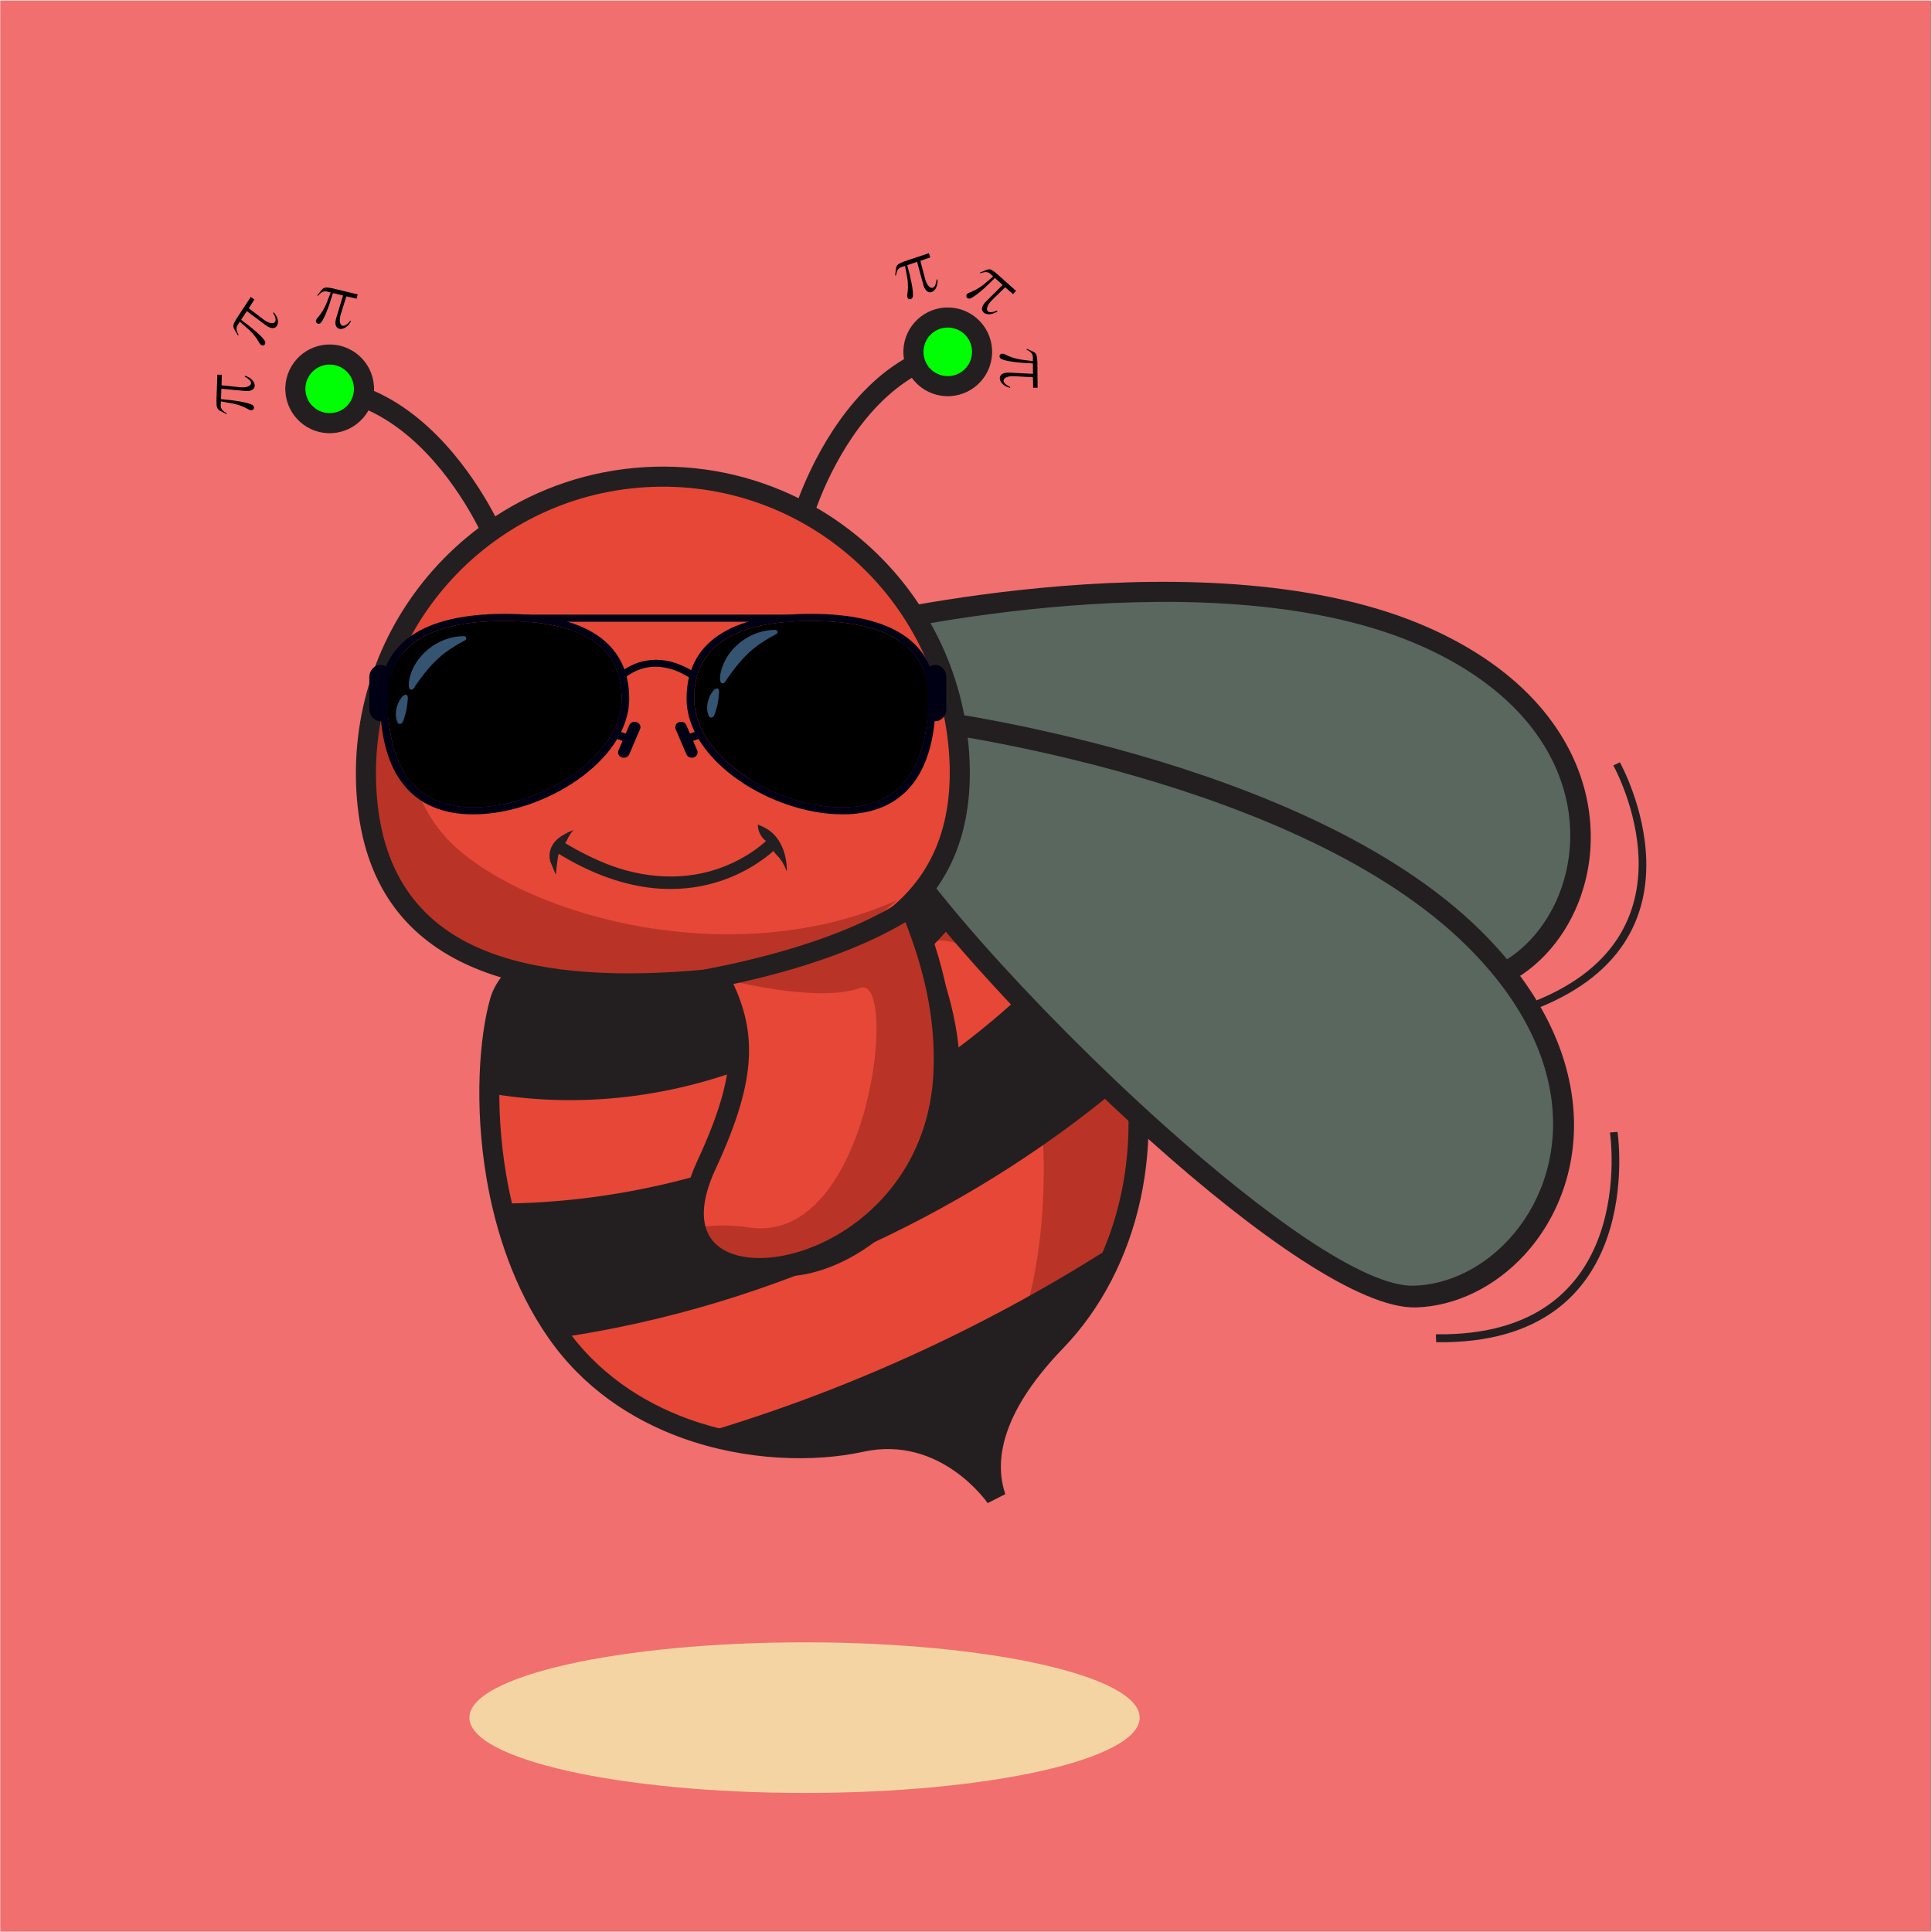<?xml version="1.0" encoding="UTF-8" standalone="no"?>
<svg
   xmlns:dc="http://purl.org/dc/elements/1.1/"
   xmlns:cc="http://creativecommons.org/ns#"
   xmlns:rdf="http://www.w3.org/1999/02/22-rdf-syntax-ns#"
   xmlns:svg="http://www.w3.org/2000/svg"
   xmlns="http://www.w3.org/2000/svg"
   xmlns:sodipodi="http://sodipodi.sourceforge.net/DTD/sodipodi-0.dtd"
   xmlns:inkscape="http://www.inkscape.org/namespaces/inkscape"
   version="1.1"
   id="svg2"
   xml:space="preserve"
   width="6534.667"
   height="6534.667"
   viewBox="0 0 6534.667 6534.667"
   sodipodi:docname="abeille_matmeca_V1.svg"
   inkscape:version="0.92.5 (2060ec1f9f, 2020-04-08)"><defs
     id="defs6"><clipPath
       id="1"><path
         style="clip-rule:evenodd"
         inkscape:connector-curvature="0"
         d="M 0,0 H 2122 V 2122 H 0 Z"
         id="path1118" /></clipPath><clipPath
       id="2"><path
         style="clip-rule:evenodd"
         inkscape:connector-curvature="0"
         d="M 0,2122 V 0 h 2122 v 2122 z"
         id="path1121" /></clipPath><clipPath
       id="3"><path
         style="clip-rule:evenodd"
         inkscape:connector-curvature="0"
         d="M 0,2122 V 0 h 2122 v 2122 z"
         id="path1124" /></clipPath><clipPath
       id="4"><path
         style="clip-rule:evenodd"
         inkscape:connector-curvature="0"
         d="M 0,2122 V 0 h 2122 v 2122 z"
         id="path1127" /></clipPath><clipPath
       id="5"><path
         style="clip-rule:evenodd"
         inkscape:connector-curvature="0"
         d="M 0,2122 V 0 h 2122 v 2122 z"
         id="path1130" /></clipPath><clipPath
       id="6"><path
         style="clip-rule:evenodd"
         inkscape:connector-curvature="0"
         d="M 0,2122 V 0 h 2122 v 2122 z"
         id="path1133" /></clipPath><clipPath
       id="7"><path
         style="clip-rule:evenodd"
         inkscape:connector-curvature="0"
         d="M 0,2122 V 0 h 2122 v 2122 z"
         id="path1136" /></clipPath><clipPath
       id="8"><path
         style="clip-rule:evenodd"
         inkscape:connector-curvature="0"
         d="M 0,2122 V 0 h 2122 v 2122 z"
         id="path1139" /></clipPath><clipPath
       id="9"><path
         style="clip-rule:evenodd"
         inkscape:connector-curvature="0"
         d="M 0,2122 V 0 h 2122 v 2122 z"
         id="path1142" /></clipPath><clipPath
       id="10"><path
         style="clip-rule:evenodd"
         inkscape:connector-curvature="0"
         d="M 0,2122 V 0 h 2122 v 2122 z"
         id="path1145" /></clipPath><clipPath
       id="11"><path
         style="clip-rule:evenodd"
         inkscape:connector-curvature="0"
         d="M 0,2122 V 0 h 2122 v 2122 z"
         id="path1148" /></clipPath><clipPath
       id="12"><path
         style="clip-rule:evenodd"
         inkscape:connector-curvature="0"
         d="M 0,2122 V 0 h 2122 v 2122 z"
         id="path1151" /></clipPath><clipPath
       id="13"><path
         style="clip-rule:evenodd"
         inkscape:connector-curvature="0"
         d="M 0,2122 V 0 h 2122 v 2122 z"
         id="path1154" /></clipPath><clipPath
       id="14"><path
         style="clip-rule:evenodd"
         inkscape:connector-curvature="0"
         d="M 0,2122 V 0 h 2122 v 2122 z"
         id="path1157" /></clipPath><clipPath
       id="15"><path
         style="clip-rule:evenodd"
         inkscape:connector-curvature="0"
         d="M 0,2122 V 0 h 2122 v 2122 z"
         id="path1160" /></clipPath><clipPath
       id="16"><path
         style="clip-rule:evenodd"
         inkscape:connector-curvature="0"
         d="M 0,2122 V 0 h 2122 v 2122 z"
         id="path1163" /></clipPath><clipPath
       id="17"><path
         style="clip-rule:evenodd"
         inkscape:connector-curvature="0"
         d="M 0,2122 V 0 h 2122 v 2122 z"
         id="path1166" /></clipPath><clipPath
       id="18"><path
         style="clip-rule:evenodd"
         inkscape:connector-curvature="0"
         d="M 0,2122 V 0 h 2122 v 2122 z"
         id="path1169" /></clipPath><clipPath
       id="19"><path
         style="clip-rule:evenodd"
         inkscape:connector-curvature="0"
         d="M 0,2122 V 0 h 2122 v 2122 z"
         id="path1172" /></clipPath><clipPath
       id="1-3"><path
         style="clip-rule:evenodd"
         inkscape:connector-curvature="0"
         d="M 74,61 H 417 V 431 H 74 Z"
         id="path1912" /></clipPath><clipPath
       id="1-7"><path
         style="clip-rule:evenodd"
         inkscape:connector-curvature="0"
         d="M 74,61 H 417 V 431 H 74 Z"
         id="path1772" /></clipPath></defs><sodipodi:namedview
     pagecolor="#ffffff"
     bordercolor="#666666"
     borderopacity="1"
     objecttolerance="10"
     gridtolerance="10"
     guidetolerance="10"
     inkscape:pageopacity="0"
     inkscape:pageshadow="2"
     inkscape:window-width="1848"
     inkscape:window-height="1016"
     id="namedview4"
     showgrid="false"
     inkscape:zoom="0.12823914"
     inkscape:cx="4658.6814"
     inkscape:cy="3310.4253"
     inkscape:window-x="1438"
     inkscape:window-y="27"
     inkscape:window-maximized="1"
     inkscape:current-layer="g10" /><g
     id="g10"
     inkscape:groupmode="layer"
     inkscape:label="ink_ext_XXXXXX"
     transform="matrix(1.333,0,0,-1.333,0,6534.667)"><g
       id="g12"
       transform="scale(0.1)"><path
         d="M 6.379,49009.4 H 49006.3 V 9.449 H 6.379 V 49009.4"
         style="fill:#F16F6F;fill-opacity:1;fill-rule:evenodd;stroke:none"
         id="path14" /><path
         d="m 23697.7,28454.9 c 868.2,-519.7 4066,-2593.2 4835.8,-5363.3 893.2,-3213.6 30,-6269.8 -1738.5,-8100.7 -1768.6,-1830.7 -1800.3,-3154.5 -1526.9,-3962.8 0,0 -1281.3,1874 -3420.1,1404.9 -2138.7,-469.1 -5798.5,1.8 -7735.8,2805.6 -1831.6,2651 -1896.6,6322.2 -1498.6,8101.3 1768,-560.2 3966.7,1.3 6252.6,1062.3 2269.3,1053.3 4107.1,2358.9 4831.5,4052.7 v 0"
         style="fill:#E74737;fill-opacity:1;fill-rule:evenodd;stroke:none"
         id="path16" /><path
         d="m 23697.7,28454.9 c 868.2,-519.7 4066,-2593.2 4835.8,-5363.3 893.2,-3213.6 30,-6269.8 -1738.5,-8100.7 -174.9,-181 -332.6,-357 -474.9,-528.2 -289.1,360.2 -387.2,887.3 -202.8,1630 1035.9,4174.3 -102.8,10927.4 -3693,8587.4 -1998,-1302.2 -4652,-1469.5 -6613.2,-1361.9 978,216.5 2007.4,597.7 3055.1,1084 2269.3,1053.3 4107.1,2358.9 4831.5,4052.7 v 0"
         style="fill:#B93427;fill-opacity:1;fill-rule:evenodd;stroke:none"
         id="path18" /><path
         d="m 23452.9,28304.4 c 619.2,-358.2 4049.2,-2450.6 4835.9,-5281.3 419.3,-1508.5 440.9,-2980.9 157.7,-4300.2 -302.4,-1409.1 -951.8,-2642.1 -1834.3,-3555.7 -916.8,-949 -1385.6,-1773.8 -1590.6,-2469 -94.9,-322.1 -133.9,-617.2 -134.6,-885.1 -610.8,539.7 -1675.6,1178.8 -3093.8,867.8 -1160.1,-254.6 -2785.6,-222.1 -4322.5,335.3 -1194.1,432.9 -2332.1,1184.4 -3149,2366.8 -801,1159.4 -1255.1,2522.4 -1477.2,3829.2 -301,1771.1 -177.3,3431.3 86.3,4346.5 433.7,1504.8 4761.7,2790.9 4774.1,2794.7 l 5748,1951 z m 5325.3,-5144.2 c -921.8,3316.7 -5164.1,5637.5 -5176.3,5644.2 l -98.2,54.1 -5950,-2019.6 c -95.1,-28.4 -4604,-1380 -5111.3,-3140.5 -279.7,-970.8 -412.8,-2719.8 -98.2,-4571.4 233.4,-1373.3 712.2,-2808 1558.5,-4032.9 883.4,-1278.6 2109.6,-2089.6 3394.6,-2555.6 1632.8,-592.2 3365.6,-625.3 4605.3,-353.4 1971.1,432.3 3154.3,-1297.9 3157.7,-1302.8 l 448.4,227.8 c -122.6,362.2 -176,842.7 1.3,1443.9 184.6,626.3 616.1,1379 1467.8,2260.6 947.6,981 1643.8,2299.3 1966.1,3801.3 299.5,1395.4 277,2951.6 -165.7,4544.3 v 0"
         style="fill:#231f20;fill-opacity:1;fill-rule:nonzero;stroke:none"
         id="path20" /><path
         d="m 23697.8,28454.9 c 318.7,-190.7 951,-590.7 1662,-1157.6 -1220.1,-2060 -3115.4,-3826.9 -5539,-4951.8 -2440,-1132.5 -5031.2,-1435.9 -7405,-1025.8 1.6,790.2 472.7,2551.8 591.3,3082.6 1768,-560.3 3605.3,-874.2 5859.1,-0.1 2253.7,874.1 4107.1,2358.9 4831.6,4052.7 z M 27396.1,25267 c 502.5,-655.6 918.3,-1387.2 1137.4,-2175.4 118.1,-425 205.3,-847.4 263.9,-1264.3 -1933.5,-1680.2 -4191.9,-3158.4 -6724.5,-4333.9 -2607.9,-1210.5 -5273.5,-1993 -7876.5,-2373.5 -28.3,39.1 -56.5,78.6 -84.2,118.7 -676.2,978.8 -1111.5,2096.8 -1371.7,3207.3 2625.4,17.1 5380.7,610.8 8035,1842.8 2668,1238.3 4909.3,2971 6620.6,4978.3 z m 925.3,-7850.6 c -362.6,-935.8 -884.9,-1761.2 -1526.3,-2425.5 -1768.7,-1830.7 -1800.4,-3154.5 -1527,-3962.8 0,0 -1281.3,1874 -3420.1,1404.9 -1079.9,-236.8 -2547.4,-233.8 -3985.2,187.9 1856.8,548.7 3721.7,1248.2 5569.1,2105.7 1728.6,802.3 3361.5,1705.4 4889.5,2689.8 v 0"
         style="fill:#231f20;fill-opacity:1;fill-rule:evenodd;stroke:none"
         id="path22" /><path
         d="m 23717.5,28487.9 c 159.4,-95.5 397.7,-243.5 685.7,-439.1 287.9,-195.4 624.9,-437.9 980.5,-721.5 l 26.1,-20.8 -17,-28.8 c -622.9,-1051.7 -1421.5,-2027.4 -2376.1,-2880.8 -920.7,-823.1 -1986.4,-1532.4 -3179.8,-2086.2 -1201.3,-557.7 -2439.5,-914.9 -3670.3,-1085.4 -1276.4,-176.8 -2545.2,-152.9 -3757.3,56.6 l -32,5.5 0.1,32.3 c 1.4,646.8 313.6,1933.7 494.2,2678.5 41.5,171.2 76.1,313.9 98.1,412.3 l 9.2,41.1 39.8,-12.7 c 881.4,-279.3 1779.7,-497.2 2737.3,-536.3 957.2,-39 1975,100.4 3096.4,535.3 1141.5,442.8 2180,1042.8 3019.9,1747.3 811,680.2 1436.4,1457.7 1790.2,2284.8 l 17.3,40.4 37.7,-22.5 z m 642.7,-502.4 c -263.9,179.2 -486.7,318.7 -644.6,414.1 -361.5,-823.4 -987.3,-1596.5 -1794.1,-2273.2 -846,-709.8 -1892,-1314.1 -3041.5,-1759.9 -1132.2,-439.2 -2160.1,-579.9 -3127,-540.5 -952,38.9 -1843.9,252.2 -2717.8,527.1 -22.1,-96.5 -53,-223.9 -89.2,-372.9 -176.8,-729.3 -480.3,-1980.4 -491.6,-2628.2 1194.8,-202.9 2444.5,-224.8 3701.7,-50.7 1223.5,169.5 2454.3,524.6 3648.6,1079 1186.5,550.7 2246,1255.7 3161,2073.7 939.7,840.1 1727.3,1799.8 2344,2834.1 -345.5,274.3 -671,508.3 -949.5,697.4 z m 3066.4,-2695.3 c 252.2,-329.1 483,-677.7 678.3,-1043.2 195.4,-365.8 355.3,-748.5 465.6,-1145.2 58.7,-211.3 109.9,-422.3 153.7,-632.2 44.5,-213.9 81.6,-426.4 111.2,-637 l 2.8,-20.5 -15.8,-13.8 c -980.4,-852 -2044.3,-1652.2 -3184.8,-2387.2 -1111.7,-716.6 -2296.7,-1371.5 -3548.6,-1952.6 -1289.4,-598.4 -2592.9,-1092.5 -3895.8,-1485.1 -1336,-402.5 -2671.7,-698.6 -3991.2,-891.5 l -23.2,-3.3 -98.1,138.2 c -324.4,469.5 -593.6,970.9 -814.7,1487.8 -241.9,565.7 -426.5,1150.3 -562.9,1732.6 l -11,46.7 48.3,0.3 c 1330.4,8.6 2694.6,165.8 4062.1,479.4 1324.9,303.9 2653.2,754.8 3956.9,1359.9 1310.5,608.3 2517.8,1335.9 3609.4,2156.7 1126.7,847.3 2130.8,1794.1 2998.2,2811.7 l 30.7,36 28.9,-37.7 z m 610.7,-1079.2 c -185.5,347.3 -403.9,679.7 -642.9,995 -863.8,-1007.9 -1861.4,-1946.2 -2979.6,-2787.1 -1096.2,-824.2 -2308.1,-1554.6 -3623.2,-2165.1 -1308.6,-607.3 -2641.9,-1059.9 -3972,-1365 -1356.3,-311 -2709.6,-468.7 -4030.7,-480.8 134.4,-562.8 314.1,-1127.1 547.7,-1673.3 219.2,-512.5 485.9,-1009.3 807.2,-1474.3 l 70.2,-99.1 c 1308.5,192.4 2632.7,486.6 3957.2,885.7 1299.6,391.6 2599.8,884.3 3885.7,1481.2 1248.5,579.5 2430.3,1232.7 3539.3,1947.4 1131.5,729.2 2187.1,1522.6 3160.2,2366.9 -28.9,203 -64.6,407 -107.3,611.5 -43.4,208 -94.2,417.4 -152.5,627.4 -108.8,391.4 -266.5,768.8 -459.3,1129.6 z m 319.8,-6808.4 c -181.7,-468.8 -403.2,-910.1 -659.5,-1317.4 -258.1,-410.1 -551.5,-786 -874.9,-1120.9 -879.5,-910.4 -1326.9,-1693.6 -1520.1,-2349 -192.2,-651.8 -132.8,-1177 1.8,-1574.9 l -67.7,-34.2 c -3.7,5.2 -1266.9,1852.8 -3380.6,1389.3 -570.4,-125.1 -1248.6,-183.6 -1973.3,-149.5 -653.7,30.8 -1345.7,137.2 -2030.8,338.2 v 73.5 c 935.9,276.6 1873.9,591.5 2810.5,945.6 919.7,347.8 1838.6,733.5 2753.4,1158.2 856,397.2 1688.9,819.5 2497.2,1264.3 821.9,452 1618.2,927.3 2387.6,1422.9 l 56.4,-46.1 z m -724.4,-1276.5 c 233.5,371 437.9,770.7 609.2,1193.7 -740,-473.6 -1504.4,-928.2 -2291.8,-1361.3 -809.4,-445.3 -1643.8,-868.4 -2502.1,-1266.7 -915.9,-425.1 -1836.6,-811.6 -2758.5,-1160.2 -896.4,-338.9 -1793.9,-642 -2689.6,-909.9 637.6,-175.9 1278.7,-270.4 1886.5,-299.1 717.6,-33.8 1388.9,24.1 1953.5,147.9 1774.7,389.2 2962.7,-811.7 3334.7,-1259.3 -94.3,381.7 -113.2,857.3 54.4,1425.7 196.4,666.1 649.4,1460.3 1538.4,2380.5 320,331.3 610.2,703.1 865.3,1108.7 v 0"
         style="fill:#231f20;fill-opacity:1;fill-rule:nonzero;stroke:none"
         id="path24" /><path
         d="m 40935.9,29600.3 c 7,-12.7 2449.8,-4390.8 -2235,-6072.5 l 76.1,-177.2 c 4879.3,1751.6 2333.3,6315.2 2325.9,6328.4 l -167,-78.7 v 0"
         style="fill:#231f20;fill-opacity:1;fill-rule:nonzero;stroke:none"
         id="path26" /><path
         d="m 21804.3,33118.9 c 0,0 8968,2158.4 14384.3,-269.5 5416.1,-2427.9 4433.3,-7516.4 1722.8,-8639.7 -2710.4,-1123.2 -14799.7,4501.2 -16393,6379.7 -1593.2,1878.6 285.9,2529.5 285.9,2529.5 v 0"
         style="fill:#59675E;fill-opacity:1;fill-rule:evenodd;stroke:none"
         id="path28" /><path
         d="m 21944,33151.1 c 1151.5,258.7 9223.5,1949.1 14244.6,-301.7 4656.4,-2087.2 4582.9,-6140.9 2748.8,-7951 -36.4,1063.9 -546.6,4132 -5118.5,5241.3 -5569.5,1351.4 -7621.6,1444 -9526,1251.6 -983.5,-99.4 -1836.2,810.8 -2348.9,1759.8 v 0"
         style="fill:#59675E;fill-opacity:1;fill-rule:evenodd;stroke:none"
         id="path30" /><path
         d="m 21891.2,32871.1 c 310.1,73.6 8962.1,2095.8 14203.8,-254 1727.6,-774.5 2774.6,-1822.6 3307.1,-2916.1 284.7,-585.1 423,-1182.7 439.7,-1757 17,-575.7 -87.6,-1130.8 -288,-1629.1 -345.5,-858.1 -975.2,-1542.8 -1758.3,-1867.2 -1113.8,-461.6 -4011,326.2 -7057.8,1511.9 -3972,1545.9 -8151.8,3757 -9024.1,4785.6 -1267.8,1494.6 6.2,2058.7 177.6,2125.9 z m 14390.9,210.6 c -5502.2,2466.5 -14529.7,293.5 -14555.8,287.3 l -27.4,-9.2 c -6.3,-2.3 -2207.9,-765.7 -375.5,-2926.2 923.6,-1089 5209.3,-3375.7 9253.3,-4949.6 3159,-1229.3 6199.2,-2030.9 7450.7,-1512.3 900.6,373.4 1621.6,1152.1 2013.1,2124.9 223.9,556.1 340.5,1177.7 321.4,1824.7 -19,648.2 -173.4,1319.9 -491.7,1973.8 -586,1203.7 -1723.6,2350.9 -3588.1,3186.6 v 0"
         style="fill:#231f20;fill-opacity:1;fill-rule:nonzero;stroke:none"
         id="path32" /><path
         d="m 40850.4,20286.7 c 2,-14.9 783.7,-5196 -4417.6,-5120.6 l 9.3,-201.3 c 5417.9,-78.6 4602.7,5322.1 4600.7,5337.5 l -192.4,-15.6 v 0"
         style="fill:#231f20;fill-opacity:1;fill-rule:nonzero;stroke:none"
         id="path34" /><path
         d="m 23423.4,30757.4 c 0,0 9567.6,-1182.5 13975.2,-5547.7 4407.9,-4365.1 1576.9,-8982.9 -1488,-9086.3 -3064.6,-103.4 -12827.1,9840.6 -13696,12264 -868.9,2423.3 1208.8,2370 1208.8,2370 v 0"
         style="fill:#59675E;fill-opacity:1;fill-rule:evenodd;stroke:none"
         id="path36" /><path
         d="m 23571.9,30737.5 c 1221.7,-169.8 9740.7,-1481.1 13826.7,-5527.8 3789.2,-3752.7 2228.7,-7692.1 -231.2,-8789.3 355.5,1054.2 983.2,4243.7 -3082.5,7008.4 -4953.2,3368.3 -6927.2,4212.7 -8861.2,4724 -998.7,264 -1498.8,1467.8 -1651.8,2584.7 v 0"
         style="fill:#59675E;fill-opacity:1;fill-rule:evenodd;stroke:none"
         id="path38" /><path
         d="m 23417.3,30483 c 330.5,-41.9 9539,-1241.7 13804.6,-5466.2 1405.8,-1392.4 2045.2,-2802.6 2164.5,-4068 63.8,-677.2 -20.7,-1312.7 -215.1,-1880.7 -194.8,-569.5 -501.2,-1074.3 -880.3,-1488.2 -653.2,-712.7 -1521.1,-1151.2 -2406.4,-1181.1 -1259.2,-42.4 -3804.6,1792.5 -6350.2,4071.9 -3318.5,2971.6 -6596,6670.6 -7071.7,7997.4 -691.4,1928.1 762.3,2012 954.6,2014.9 z M 37575.7,25402.6 C 33097.9,29837.1 23466.8,31027.1 23439,31030.7 l -30.3,1.1 c -6.9,0.1 -2441.5,61.8 -1442.2,-2725.2 503.6,-1404.8 3856.9,-5216.6 7235.7,-8242.1 2639.2,-2363.1 5319.6,-4264.2 6734.5,-4216.5 1018.6,34.4 2009.8,531.5 2750.5,1339.4 423.3,461.9 765.7,1027.4 984.5,1667.4 219.8,641.2 315.4,1355.1 243.9,2111.9 -131,1393 -822.8,2933.4 -2339.9,4435.9 v 0"
         style="fill:#231f20;fill-opacity:1;fill-rule:nonzero;stroke:none"
         id="path40" /><path
         d="m 17965.3,24009.3 c 947.7,-1188.7 1220.2,-2262.6 601.1,-4762.4 -1118.5,-4515.9 6294.4,-2088.4 5468.9,3462.7 -209,1404.7 -776.6,2669.6 -1625.2,3958.9 -911.2,-872.4 -2145.6,-1617.3 -3543.9,-2266.3 -302.1,-140.2 -602.7,-271.5 -900.9,-392.9 v 0"
         style="fill:#E74737;fill-opacity:1;fill-rule:evenodd;stroke:none"
         id="path42" /><path
         d="m 18600.7,17629.5 c 954,-2067.7 6131.7,392.3 5434.6,5080.1 -209,1404.7 -776.6,2669.6 -1625.2,3958.9 -911.2,-872.4 -2145.6,-1617.3 -3543.9,-2266.3 -99.9,-46.3 -199.5,-91.7 -299.1,-136.1 l -53.4,-301 c 0,0 2130.5,-98.7 3033.5,452.1 903,550.9 1513.5,-6381.3 -1610.9,-6514.8 -512.1,-21.8 -959.1,-122.2 -1335.6,-272.9 v 0"
         style="fill:#B93427;fill-opacity:1;fill-rule:evenodd;stroke:none"
         id="path44" /><path
         d="m 17766.5,23851.2 c 446.7,-560.4 734,-1090.9 835.5,-1769.1 104.1,-695.4 18.8,-1558.3 -282.3,-2774.1 -272.1,-1098.6 -70.2,-1840.9 399.2,-2263.6 376.8,-339.4 914.6,-460.4 1511.9,-386.5 563.7,69.7 1186.1,315 1771.1,713.8 1427.5,973.2 2657.1,2872.1 2284.7,5375.6 -107.6,723.3 -307.7,1410.9 -590.1,2083.7 -281.2,670 -642.3,1321.7 -1073.4,1976.9 l -168.1,255.5 -220.3,-210.8 c -444.2,-425.2 -967,-819.4 -1548.8,-1185.9 -583.6,-367.8 -1233,-711.2 -1927,-1033.4 -174.6,-81 -324.9,-149 -449,-203.2 -142,-61.9 -289.1,-123.8 -440.6,-185.6 l -314.2,-128 211.4,-265.3 z m 1338.2,-1693.8 c -100.4,670.2 -352.4,1207.9 -738.5,1744 l 147.5,63.7 c 177.9,77.6 331,146.3 459.8,206 704.1,326.8 1371.3,680.5 1982.2,1065.5 516.6,325.6 988.9,671.4 1404.2,1040 345.3,-548 637.2,-1091.6 868.7,-1643 265.8,-633 454,-1280.4 555.4,-1961.6 338.4,-2275.4 -774.6,-3998.4 -2067.3,-4879.6 -518.9,-353.7 -1062.9,-570.2 -1548.7,-630.4 -452.4,-55.9 -847.7,25 -1108.5,259.9 -334.1,300.9 -466.8,874.3 -246.5,1763.9 317.9,1283.7 406,2208.1 291.7,2971.6 v 0"
         style="fill:#231f20;fill-opacity:1;fill-rule:nonzero;stroke:none"
         id="path46" /><path
         d="m 16369.1,36914.3 c 4153.7,248.5 7722.6,-2916.9 7971.3,-7070.6 248.7,-4153.8 -3050.7,-5487.9 -7204.4,-5736.6 -4153.7,-248.7 -7588.81,682.1 -7837.54,4835.8 -248.72,4153.7 2916.84,7722.5 7070.64,7971.4 v 0"
         style="fill:#E74737;fill-opacity:1;fill-rule:evenodd;stroke:none"
         id="path48" /><path
         d="M 20782.9,24739.9 C 19714.6,24379 18469.5,24187 17136,24107.1 c -4153.8,-248.7 -7588.85,682 -7837.57,4835.8 -88.84,1483.6 258.08,2892.4 929.77,4102 -7,-39.7 -645.8,-3698.2 1306.5,-5493.9 1963.1,-1805.5 7102.3,-3213 11226.2,-1370.2 0,0 -770,-678.1 -1978,-1440.9 v 0"
         style="fill:#B93427;fill-opacity:1;fill-rule:evenodd;stroke:none"
         id="path50" /><path
         d="m 8313.05,40024.9 c 480.15,28.7 892.67,-337.1 921.44,-817.2 28.72,-480 -337.16,-892.6 -817.34,-921.4 -480.14,-28.7 -892.63,337.1 -921.4,817.2 -28.76,480.1 337.13,892.7 817.3,921.4 v 0"
         style="fill:#00FF04;fill-opacity:1;fill-rule:evenodd;stroke:none"
         id="path52" /><path
         d="m 23996.2,40964 c 480.2,28.7 892.7,-337.1 921.5,-817.2 28.7,-480 -337.2,-892.6 -817.3,-921.4 -480.2,-28.7 -892.7,337.1 -921.5,817.2 -28.7,480.1 337.2,892.7 817.3,921.4 v 0"
         style="fill:#00FF04;fill-opacity:1;fill-rule:evenodd;stroke:none"
         id="path54" /><path
         d="m 16353.8,37168.5 c 1399.9,83.9 2735.6,-207.5 3909.2,-787.1 294.3,779.4 1122,2611.9 2675,3527.9 -6.5,38.8 -11,78.2 -13.4,118.3 -18.6,310 90.5,598.7 281.6,814.1 191.1,215.5 464.6,358.2 774.8,376.9 310.2,18.4 598.8,-90.6 814.3,-281.6 215.5,-191.1 358.2,-464.8 376.8,-774.8 18.5,-310.3 -90.5,-599 -281.7,-814.5 -191.1,-215.5 -464.6,-358.1 -774.8,-376.8 -310.2,-18.4 -598.8,90.5 -814.2,281.6 l -0.1,1 c -61.1,54.5 -116.5,115.3 -164.8,181.8 -1426.8,-876 -2176.9,-2626.6 -2421.2,-3296.1 454.8,-263.3 881.2,-571.3 1272.8,-918.7 1491.3,-1323 2478.1,-3214.7 2606.7,-5361.6 130.5,-2180.5 -675.9,-3624.7 -2063.4,-4558.7 -1356.1,-912.9 -3262.4,-1320.6 -5380.2,-1447.4 -2117.7,-126.8 -4059.1,50.4 -5514.5,795 -1489.1,761.7 -2462.08,2099.5 -2592.64,4279.9 -128.56,2147 625.43,4143 1948.24,5634.3 347.3,391.5 733.9,748.3 1154,1064 -322.4,635.5 -1276.1,2284.2 -2797.29,2983.4 -39.96,-71.5 -87.63,-138.6 -141.82,-199.8 l -0.9,-1 c -191.26,-215.5 -464.38,-358.1 -773.97,-376.8 -310.19,-18.4 -598.68,90.5 -814.16,281.6 -215.48,191.1 -358.17,464.7 -376.78,775.1 -18.58,310 90.4,598.6 281.53,814.1 191.13,215.5 464.61,358.2 774.84,376.9 310.3,18.4 598.84,-90.6 814.33,-281.7 215.48,-191 358.17,-464.7 376.74,-774.7 2.41,-40.1 2.61,-79.8 0.84,-119.3 1651.24,-724.3 2691.64,-2444.4 3076.84,-3183.4 1096,715.6 2387.4,1164.2 3787.3,1248.1 z m -7579.78,2448.2 c -117.83,104.5 -275.89,164 -445.8,154 -169.85,-10.4 -319.65,-88.2 -424.18,-206.2 -104.51,-117.9 -164.14,-275.9 -153.95,-445.6 10.16,-170.1 88.3,-319.7 206.13,-424.3 117.83,-104.6 275.82,-164 445.66,-154 170.29,10 320.09,88.2 424.69,205.8 104.37,117.9 163.77,275.9 153.58,446 -10.19,170 -88.3,319.7 -206.13,424.3 z m 15683.18,939.1 c -117.8,104.5 -275.8,164 -445.7,154 -169.8,-10 -319.6,-88.2 -424.2,-206.2 -104.5,-117.9 -164.2,-275.9 -154,-445.6 10.2,-170.4 88,-320.1 205.7,-424.6 118.2,-104.3 276.3,-163.7 446.2,-153.7 169.8,10.3 319.6,88.2 424.1,206.1 104.5,117.9 164.2,276 154,445.7 -10.1,170 -88.3,319.7 -206.1,424.3 z M 21650,34839.3 c -1393.6,1236.1 -3259.1,1940.7 -5265.7,1820.7 -2006.7,-120.2 -3774.7,-1042.3 -5010.9,-2436.1 -1236.2,-1393.6 -1940.8,-3259.1 -1820.63,-5265.7 118.16,-1973.2 987.13,-3178 2316.13,-3857.8 1362.6,-697 3216,-860.8 5251.9,-738.9 2035.9,121.9 3856.5,505.8 5126,1360.4 1238.4,833.5 1957.4,2133.3 1839.3,4106.6 -120.2,2006.6 -1042.4,3774.7 -2436.1,5010.8 v 0"
         style="fill:#231f20;fill-opacity:1;fill-rule:nonzero;stroke:none"
         id="path56" /><path
         d="m 18764.6,27215.2 c 326.2,174.5 553.3,359 673.2,467.7 -124.3,79.7 -218,269.9 -206.9,418.2 l 117.9,-52.7 c 654.6,-292.4 618.2,-1120.9 614.5,-1137.1 -142.3,378.4 -273.7,390.1 -334.5,521.1 -243.1,-215.7 -809.9,-646.4 -1649.6,-852.3 -944.9,-231.5 -2236.6,-180.7 -3802.6,777.3 l -7.2,-19.9 c -14.6,-42.6 -63.6,-451.3 -66.9,-510 l -139,334.1 c -0.7,2.2 -140.5,414.6 337.8,679.6 l 112.8,62.5 141.8,56.2 c -123.6,-115.1 -174.2,-294.6 -216.2,-330.1 466,-280.6 951.9,-508.4 1361.8,-637.8 1024.2,-323.2 2098.2,-292.9 3063.1,223.2 v 0"
         style="fill:#231f20;fill-opacity:1;fill-rule:evenodd;stroke:none"
         id="path58" /><path
         d="m 12445.1,31024.6 c 387.4,1205.6 2665.9,1458.2 2974.6,-362.8 0,0 -210.2,-157.4 -320.7,100.1 -460.1,1071 -1963.9,898.6 -2289.8,284.2 -279.4,-527.5 -229.6,-548.6 -395.7,-439.4 -90.8,59.7 5.2,335.5 31.6,417.9 v 0"
         style="fill:#000000;fill-opacity:1;fill-rule:evenodd;stroke:none"
         id="path60" /><path
         d="m 20967.8,31534.9 c -528.6,1150.7 -2820.9,1129.7 -2910.1,-715.2 0,0 227.5,-131.2 306.5,137.6 328.9,1118.3 1842.6,1126.6 2239.5,555.5 340.3,-490.4 293.4,-517.4 445.3,-389.1 83,70.2 -45.2,332.5 -81.2,411.2 v 0"
         style="fill:#000000;fill-opacity:1;fill-rule:evenodd;stroke:none"
         id="path62" /><path
         d="m 12620.9,29828.4 c 497,29.8 916.5,-223.5 937,-565.7 20.5,-342.2 -365.8,-643.8 -862.8,-673.6 -497,-29.7 -916.5,223.6 -937,565.8 -20.5,342.3 365.8,643.8 862.8,673.5 v 0"
         style="fill:#f8abad;fill-opacity:1;fill-rule:evenodd;stroke:none"
         id="path64" /><path
         d="m 20936,30326.4 c 497,29.7 916.5,-223.6 937,-565.8 20.5,-342.2 -365.7,-643.8 -862.8,-673.5 -497,-29.8 -916.4,223.5 -937,565.7 -20.4,342.3 365.8,643.8 862.8,673.6 v 0"
         style="fill:#f8abad;fill-opacity:1;fill-rule:evenodd;stroke:none"
         id="path66" /><path
         d="m 20414.3,7349.96 c 4696.3,0 8503.5,-855.53 8503.5,-1910.86 0,-1055.37 -3807.2,-1910.89 -8503.5,-1910.89 -4696.2,0 -8503.4,855.52 -8503.4,1910.89 0,1055.33 3807.2,1910.86 8503.4,1910.86 v 0"
         style="fill:#f5d4a4;fill-opacity:1;fill-rule:evenodd;stroke:none"
         id="path68" /></g><g
       transform="matrix(0.843,0,0,-0.783,775.027,3920.55)"
       id="g1235"><g
       style="display:GLASSES"
         transform="matrix(1,0,0,-1,0,2121.75)"
         clip-path="url(#1)"
         id="g1233"><path
           style="fill:none;stroke:none"
           inkscape:connector-curvature="0"
           d="M 0,0 H 2122 V 2122 H 0 Z"
           id="path1177" /><path
           style="fill:none;stroke:none"
           inkscape:connector-curvature="0"
           d="M 0,0 H 2122 V 2122 H 0 Z"
           id="path1179" /><path
           style="fill:none;stroke:none"
           inkscape:connector-curvature="0"
           d="M 0,0 H 2122 V 2122 H 0 Z"
           id="path1181" /><path
           style="fill:none;stroke:none"
           inkscape:connector-curvature="0"
           d="M 0,0 H 2122 V 2122 H 0 Z"
           id="path1183" /><path
           style="fill:none;stroke:none"
           inkscape:connector-curvature="0"
           d="M 0,0 H 2122 V 2122 H 0 Z"
           id="path1185" /><path
           style="fill:none;stroke:none"
           inkscape:connector-curvature="0"
           d="M 0,2122 V 0 h 2122 v 2122 z"
           id="path1187" /><path
           style="fill:#000014;fill-rule:nonzero;stroke:none"
           inkscape:connector-curvature="0"
           clip-path="url(#2)"
           d="m 259.555,1077.77 c 0,-21.83 -15.18,-39.5 -33.629,-39.5 -18.59,0 -33.637,17.67 -33.637,39.5 v 0 103.621 c 0,21.754 15.047,39.457 33.637,39.457 18.449,0 33.629,-17.703 33.629,-39.457 v 0 z"
           id="path1189" /><path
           style="fill:#000014;fill-rule:nonzero;stroke:none"
           inkscape:connector-curvature="0"
           clip-path="url(#3)"
           d="m 1929.04,1077.77 c 0,-21.83 -14.94,-39.5 -33.39,-39.5 -18.72,0 -33.63,17.67 -33.63,39.5 v 0 103.621 c 0,21.754 14.91,39.457 33.63,39.457 18.45,0 33.39,-17.703 33.39,-39.457 v 0 z"
           id="path1191" /><path
           style="fill:#000000;fill-rule:nonzero;stroke:none"
           inkscape:connector-curvature="0"
           clip-path="url(#4)"
           d="m 599.449,1363.211 c -233.625,0 -352.066,-84.715 -352.066,-251.641 0,-160.62 44.629,-352.03 257.566,-352.03 201.031,0 446.567,162.48 446.567,352.03 0,166.926 -118.586,251.641 -352.067,251.641 z"
           id="path1193" /><path
           style="fill:#000000;fill-rule:nonzero;stroke:none"
           inkscape:connector-curvature="0"
           clip-path="url(#5)"
           d="m 1522.14,1363.211 c -233.76,0 -352.07,-84.715 -352.07,-251.641 0,-189.55 245.53,-352.03 446.41,-352.03 213.08,0 257.7,191.41 257.7,352.03 0,166.926 -118.43,251.641 -352.04,251.641 z"
           id="path1195" /><path
           style="fill:#000000;fill-rule:nonzero;stroke:none"
           inkscape:connector-curvature="0"
           clip-path="url(#6)"
           d="m 796.445,1334.301 c -0.476,-27.371 -3.82,-54.739 -10.804,-81.828 C 764.223,1169.367 717.508,1089.61 660.164,1025.96 565.48,920.87 432.875,868.76 297.5,873.33 335.422,806.48 399.539,759.54 504.949,759.54 c 201.031,0 446.567,162.48 446.567,352.03 0,110.571 -52.082,185.028 -155.071,222.731 z"
           id="path1197" /><path
           style="fill:#000000;fill-rule:nonzero;stroke:none"
           inkscape:connector-curvature="0"
           clip-path="url(#7)"
           d="m 1785.16,1300.391 c -1.63,-23.727 -5.15,-47.336 -10.45,-70.364 -20.44,-88.882 -62.41,-170.177 -124.5,-237.277 -62.35,-67.37 -136.92,-118.76 -229.25,-132.8 -27.82,-4.24 -57.14,-7.41 -86.12,-7.51 83.83,-57.31 187.62,-92.9 281.64,-92.9 213.08,0 257.7,191.41 257.7,352.03 0,83.739 -29.82,146.778 -89.02,188.821 z"
           id="path1199" /><path
           style="fill:#000014;fill-rule:nonzero;stroke:none"
           inkscape:connector-curvature="0"
           clip-path="url(#8)"
           d="m 599.449,1363.211 c -233.625,0 -352.066,-84.715 -352.066,-251.641 0,-160.62 44.629,-352.03 257.566,-352.03 201.031,0 446.567,162.48 446.567,352.03 0,166.926 -118.586,251.641 -352.067,251.641 z M 504.949,736.5 c -183.617,0 -280.601,129.77 -280.601,375.07 0,179.688 129.707,274.606 375.101,274.606 245.395,0 375.082,-94.918 375.082,-274.606 C 974.531,909.59 716.32,736.5 504.949,736.5 Z"
           id="path1201" /><path
           style="fill:#000014;fill-rule:nonzero;stroke:none"
           inkscape:connector-curvature="0"
           clip-path="url(#9)"
           d="m 1522.14,1363.211 c -233.76,0 -352.07,-84.715 -352.07,-251.641 0,-189.55 245.53,-352.03 446.41,-352.03 213.08,0 257.7,191.41 257.7,352.03 0,166.926 -118.43,251.641 -352.04,251.641 z M 1616.48,736.5 c -211.23,0 -469.31,173.09 -469.31,375.07 0,179.688 129.57,274.606 374.97,274.606 245.38,0 374.94,-94.918 374.94,-274.606 C 1897.08,866.27 1800.11,736.5 1616.48,736.5 Z"
           id="path1203" /><path
           style="fill:#000014;fill-rule:nonzero;stroke:none"
           inkscape:connector-curvature="0"
           clip-path="url(#10)"
           d="m 1166.79,1171.801 c -126.29,94.035 -207.044,5.398 -210.317,1.574 v 0 l -17.266,15.211 c 0.918,1.109 98.283,108.039 241.333,1.601 v 0 z"
           id="path1205" /><path
           style="fill:#000014;fill-rule:nonzero;stroke:none"
           inkscape:connector-curvature="0"
           clip-path="url(#11)"
           d="M 1462.57,1360.754 H 659.121 v 22.973 h 803.449 z"
           id="path1207" /><path
           style="fill:#000014;fill-rule:nonzero;stroke:none"
           inkscape:connector-curvature="0"
           clip-path="url(#12)"
           d="M 974.668,930.92 C 971.141,922.02 960.938,917.64 952.031,921.2 943.125,924.68 938.543,934.85 942.207,943.75 v 0 l 32.594,81.7 c 3.527,8.96 13.75,13.28 22.637,9.78 8.772,-3.56 13.352,-13.64 9.692,-22.61 v 0 z"
           id="path1209" /><path
           style="fill:#000014;fill-rule:nonzero;stroke:none"
           inkscape:connector-curvature="0"
           clip-path="url(#13)"
           d="m 978.855,978.53 c -2.609,-6.58 -10.203,-9.82 -16.757,-7.14 v 0 l -27.219,10.77 c -6.535,2.69 -9.684,10.08 -7.055,16.72 2.614,6.55 9.942,9.75 16.481,7.14 v 0 l 27.234,-10.84 C 978.215,992.53 981.34,985.11 978.855,978.53 Z"
           id="path1211" /><path
           style="fill:#000014;fill-rule:nonzero;stroke:none"
           inkscape:connector-curvature="0"
           clip-path="url(#14)"
           d="m 1146.77,930.92 c 3.66,-8.9 13.75,-13.28 22.64,-9.72 8.91,3.48 13.35,13.65 9.81,22.55 v 0 l -32.58,81.7 c -3.54,8.96 -13.48,13.28 -22.51,9.78 -9.02,-3.56 -13.21,-13.64 -9.82,-22.61 v 0 z"
           id="path1213" /><path
           style="fill:#000014;fill-rule:nonzero;stroke:none"
           inkscape:connector-curvature="0"
           clip-path="url(#15)"
           d="m 1142.72,978.53 c 2.62,-6.58 10.21,-9.82 16.62,-7.14 v 0 l 27.09,10.77 c 6.8,2.69 9.95,10.08 7.33,16.72 -2.61,6.55 -10.08,9.75 -16.63,7.14 v 0 l -27.35,-10.84 C 1143.24,992.53 1140.09,985.11 1142.72,978.53 Z"
           id="path1215" /><path
           style="fill:#345472;fill-rule:nonzero;stroke:none"
           inkscape:connector-curvature="0"
           clip-path="url(#16)"
           d="m 477.336,1313.969 c -77.477,0.027 -147.086,-60.789 -163.731,-135.098 -1.167,-6.5 -8.261,-41.816 7.27,-37.871 5.32,1.355 8.516,9.5 11.031,13.594 5.379,8.738 11.215,17.34 17.098,25.754 23.75,34.019 50.73,66.121 84.824,90.297 11.848,8.421 23.91,16.765 36.617,23.871 3.559,1.98 7.094,4.07 10.516,6.308 5.691,3.742 3.508,13.082 -3.625,13.145 z"
           id="path1217" /><path
           style="fill:#345472;fill-rule:nonzero;stroke:none"
           inkscape:connector-curvature="0"
           clip-path="url(#17)"
           d="m 307.855,1117.86 c -1.003,9.835 -11.207,6.464 -15.355,1.44 -6.141,-7.39 -10.809,-15.57 -14.09,-24.56 -7.015,-19.2 -9.363,-41.09 -1.004,-60.34 3.129,-7.26 11.711,-5.56 14.821,0.58 4.347,8.59 6.605,18.31 8.953,27.61 2.652,10.28 4.406,21.2 5.398,31.77 0.703,7.85 2.164,15.57 1.277,23.5 z"
           id="path1219" /><path
           style="fill:#345472;fill-rule:nonzero;stroke:none"
           inkscape:connector-curvature="0"
           clip-path="url(#18)"
           d="m 1414.26,1334.301 c -77.48,0.027 -147.08,-60.789 -163.73,-135.098 -1.17,-6.5 -8.27,-41.816 7.26,-37.871 5.33,1.355 8.52,9.5 11.04,13.594 5.38,8.738 11.21,17.34 17.1,25.754 23.75,34.019 50.73,66.121 84.82,90.297 11.84,8.418 23.92,16.765 36.61,23.867 3.56,1.984 7.1,4.074 10.52,6.312 5.7,3.739 3.51,13.078 -3.62,13.145 z"
           id="path1221" /><path
           style="fill:#345472;fill-rule:nonzero;stroke:none"
           inkscape:connector-curvature="0"
           clip-path="url(#19)"
           d="m 1244.78,1138.187 c -1,9.84 -11.21,6.465 -15.36,1.438 -6.13,-7.379 -10.8,-15.559 -14.08,-24.555 -7.02,-19.2 -9.37,-41.09 -1.02,-60.34 3.14,-7.27 11.73,-5.55 14.82,0.58 4.36,8.59 6.62,18.3 8.96,27.62 2.65,10.28 4.4,21.19 5.41,31.76 0.7,7.853 2.16,15.568 1.27,23.497 z"
           id="path1223" /><path
           style="fill:none;stroke:none"
           inkscape:connector-curvature="0"
           d=""
           id="path1225" /><path
           style="fill:none;stroke:none"
           inkscape:connector-curvature="0"
           d=""
           id="path1227" /><path
           style="fill:none;stroke:none"
           inkscape:connector-curvature="0"
           d="M 0,0 H 2122 V 2122 H 0 Z"
           id="path1229" /><path
           style="fill:none;stroke:none"
           inkscape:connector-curvature="0"
           d="M 0,0 H 2122 V 2122 H 0 Z"
           id="path1231" /></g></g><g
       transform="matrix(0.282,-2.795,-2.795,-0.282,2065.789,2249.08)"
       id="g1947"><g
       style="display:none"
         transform="matrix(0.75,0,0,-0.748,-55.5,322.376)"
         clip-path="url(#1-3)"
         id="g1945"><path
           style="fill:none;stroke:none"
           inkscape:connector-curvature="0"
           d="M 74,61 H 417 V 431 H 74 Z"
           id="path1917" /><path
           style="fill:none;stroke:none"
           inkscape:connector-curvature="0"
           d="M 74,61 H 417 V 431 H 74 Z"
           id="path1919" /><path
           style="fill:none;stroke:none"
           inkscape:connector-curvature="0"
           d="M 74,61 H 417 V 431 H 74 Z"
           id="path1921" /><path
           style="fill:none;stroke:none"
           inkscape:connector-curvature="0"
           d="M 74,61 H 417 V 431 H 74 Z"
           id="path1923" /><path
           style="fill:none;stroke:none"
           inkscape:connector-curvature="0"
           d="M 74,61 H 417 V 431 H 74 Z"
           id="path1925" /><path
           style="fill:none;stroke:none"
           inkscape:connector-curvature="0"
           d=""
           id="path1927" /><path
           style="fill:none;stroke:none"
           inkscape:connector-curvature="0"
           d=""
           id="path1929" /><path
           style="fill:none;stroke:none"
           inkscape:connector-curvature="0"
           d=""
           id="path1931" /><path
           style="fill:#000000;fill-rule:nonzero;stroke:none"
           inkscape:connector-curvature="0"
           d="m 282.575,425.197 46.475,-46.475 v 0 c 3.255,-3.255 4.883,-7.539 4.883,-11.818 0,-4.279 -1.628,-8.563 -4.883,-11.818 v 0 -5e-4 L 165.615,191.651 c -0.823,-0.822 -1.832,-1.344 -2.892,-1.565 v 0 L 81.793,170.815 c -3.094,-0.733 -6.197,1.181 -6.93,4.275 -0.234,0.989 -0.198,1.98 0.061,2.894 v 0 l 19.05,81.011 c 0.253,1.087 0.799,2.029 1.535,2.763 v 0 l -0.005,0.005 163.436,163.435 v 5e-4 c 3.255,3.254 7.539,4.882 11.818,4.882 4.278,0 8.562,-1.627 11.817,-4.882 v 0 -5e-4 z m 38.33,-54.62 -46.475,46.475 -10e-4,5e-4 c -1.005,1.004 -2.337,1.507 -3.672,1.507 -1.336,0 -2.668,-0.502 -3.673,-1.507 v 0 l -10e-4,-5e-4 -162.285,-162.286 -16.6,-70.59 70.421,16.77 162.285,162.285 v 5e-4 c 1.005,1.005 1.508,2.337 1.508,3.673 0,1.335 -0.503,2.668 -1.508,3.673 z"
           id="path1933" /><path
           style="fill:#000000;fill-rule:nonzero;stroke:none"
           inkscape:connector-curvature="0"
           d="m 95.504,253.617 c -2.249,2.249 -2.249,5.896 0,8.145 2.249,2.249 5.896,2.249 8.145,0 v 0 l 62.029,-62.029 c 2.249,-2.249 2.249,-5.896 0,-8.145 -2.249,-2.249 -5.896,-2.249 -8.146,0 v 0 z"
           id="path1935" /><path
           style="fill:#000000;fill-rule:nonzero;stroke:none"
           inkscape:connector-curvature="0"
           d="m 236.35,394.463 61.966,-61.966 -8.145,-8.146 -61.966,61.966 z"
           id="path1937" /><path
           style="fill:#f48eb1;fill-rule:evenodd;stroke:none"
           inkscape:connector-curvature="0"
           d="m 267.085,417.053 z m -26.663,-26.663 53.821,-53.821 26.662,26.663 c 1.005,1.005 1.508,2.337 1.508,3.673 0,1.335 -0.503,2.668 -1.508,3.673 v 0 l -46.476,46.475 c -1.005,1.004 -2.337,1.507 -3.672,1.507 -1.336,0 -2.668,-0.502 -3.674,-1.507 v 0 z"
           id="path1939" /><path
           style="fill:#9ea8da;fill-rule:evenodd;stroke:none"
           inkscape:connector-curvature="0"
           d="M 286.098,328.424 232.277,382.245 107.722,257.69 161.542,203.869 Z"
           id="path1941" /><path
           style="fill:#ffcdb3;fill-rule:evenodd;stroke:none"
           inkscape:connector-curvature="0"
           d="M 150.184,198.938 102.81,246.311 88.199,184.177 Z"
           id="path1943" /></g></g><g
       transform="matrix(2.36,-1.656,-1.656,-2.36,1727.527,2501.431)"
       id="g1825"
       style="display:none"
       inkscape:transform-center-x="1215.902"
       inkscape:transform-center-y="987.07811"><g
         transform="matrix(0.75,0,0,-0.748,-55.5,322.376)"
         clip-path="url(#1-7)"
         id="g1823"><path
           style="fill:none;stroke:none"
           inkscape:connector-curvature="0"
           d="M 74,61 H 417 V 431 H 74 Z"
           id="path1777" /><path
           style="fill:none;stroke:none"
           inkscape:connector-curvature="0"
           d="M 74,61 H 417 V 431 H 74 Z"
           id="path1779" /><path
           style="fill:none;stroke:none"
           inkscape:connector-curvature="0"
           d="M 74,61 H 417 V 431 H 74 Z"
           id="path1781" /><path
           style="fill:none;stroke:none"
           inkscape:connector-curvature="0"
           d="M 74,61 H 417 V 431 H 74 Z"
           id="path1783" /><path
           style="fill:none;stroke:none"
           inkscape:connector-curvature="0"
           d="M 74,61 H 417 V 431 H 74 Z"
           id="path1785" /><path
           style="fill:none;stroke:none"
           inkscape:connector-curvature="0"
           d=""
           id="path1787" /><path
           style="fill:none;stroke:none"
           inkscape:connector-curvature="0"
           d=""
           id="path1789" /><path
           style="fill:none;stroke:none"
           inkscape:connector-curvature="0"
           d=""
           id="path1791" /><path
           style="fill:#000000;fill-rule:nonzero;stroke:none"
           inkscape:connector-curvature="0"
           d="m 375.305,332.468 36.895,-36.895 c 3.076,-3.076 4.614,-7.124 4.614,-11.168 0,-4.043 -1.538,-8.092 -4.614,-11.168 v 0 L 205.018,66.055 v -10e-4 c -3.076,-3.075 -7.124,-4.613 -11.168,-4.613 -4.043,0 -8.091,1.538 -11.168,4.614 v 0 0 l -36.895,36.895 c -3.076,3.076 -4.614,7.124 -4.614,11.168 0,4.043 1.538,8.092 4.614,11.167 v 0 l 207.182,207.183 c 3.076,3.076 7.125,4.614 11.168,4.614 4.044,0 8.092,-1.538 11.168,-4.614 z m 28.75,-45.041 -36.895,36.896 c -0.826,0.826 -1.923,1.239 -3.023,1.239 -1.1,0 -2.196,-0.414 -3.022,-1.239 v 0 L 153.932,117.141 c -0.826,-0.826 -1.239,-1.923 -1.239,-3.022 0,-1.101 0.413,-2.197 1.239,-3.023 v 0 l 36.895,-36.895 v 0 c 0.826,-0.826 1.922,-1.239 3.022,-1.239 1.1,0 2.196,0.413 3.022,1.239 v 0 0 l 207.182,207.183 c 0.826,0.826 1.24,1.922 1.24,3.023 0,1.1 -0.414,2.197 -1.24,3.022 z"
           id="path1793" /><path
           style="fill:#000000;fill-rule:nonzero;stroke:none"
           inkscape:connector-curvature="0"
           d="m 337.927,309.28 c -2.249,2.249 -2.249,5.896 0,8.146 2.249,2.249 5.896,2.249 8.146,0 v 0 l 26.253,-26.253 c 2.249,-2.249 2.249,-5.896 0,-8.145 -2.249,-2.249 -5.896,-2.249 -8.146,0 v 0 z"
           id="path1795" /><path
           style="fill:#000000;fill-rule:nonzero;stroke:none"
           inkscape:connector-curvature="0"
           d="m 315.79,287.144 c -2.249,2.249 -2.249,5.896 0,8.145 2.249,2.249 5.896,2.249 8.145,0 v 0 l 13.127,-13.127 c 2.249,-2.249 2.249,-5.896 0,-8.145 -2.249,-2.249 -5.896,-2.249 -8.146,0 v 0 z"
           id="path1797" /><path
           style="fill:#000000;fill-rule:nonzero;stroke:none"
           inkscape:connector-curvature="0"
           d="m 293.652,265.006 c -2.249,2.249 -2.249,5.896 0,8.145 2.249,2.249 5.896,2.249 8.146,0 v 0 l 26.252,-26.253 c 2.249,-2.249 2.249,-5.896 0,-8.146 -2.249,-2.249 -5.896,-2.249 -8.145,0 v 0 z"
           id="path1799" /><path
           style="fill:#000000;fill-rule:nonzero;stroke:none"
           inkscape:connector-curvature="0"
           d="m 271.516,242.869 c -2.249,2.249 -2.249,5.896 0,8.145 2.249,2.249 5.896,2.249 8.145,0 v 0 l 13.126,-13.126 c 2.249,-2.249 2.249,-5.896 0,-8.146 -2.249,-2.249 -5.896,-2.249 -8.145,0 v 0 z"
           id="path1801" /><path
           style="fill:#000000;fill-rule:nonzero;stroke:none"
           inkscape:connector-curvature="0"
           d="m 249.378,220.731 c -2.249,2.249 -2.249,5.896 0,8.146 2.249,2.249 5.896,2.249 8.146,0 v 0 l 26.252,-26.253 c 2.249,-2.249 2.249,-5.896 0,-8.146 -2.249,-2.249 -5.896,-2.249 -8.145,0 v 0 z"
           id="path1803" /><path
           style="fill:#000000;fill-rule:nonzero;stroke:none"
           inkscape:connector-curvature="0"
           d="m 227.241,198.594 c -2.249,2.249 -2.249,5.896 0,8.146 2.249,2.249 5.896,2.249 8.145,0 v 0 l 13.126,-13.126 c 2.249,-2.249 2.249,-5.896 0,-8.146 -2.248,-2.249 -5.896,-2.249 -8.145,0 v 0 z"
           id="path1805" /><path
           style="fill:#000000;fill-rule:nonzero;stroke:none"
           inkscape:connector-curvature="0"
           d="m 205.103,176.457 c -2.249,2.249 -2.249,5.896 0,8.145 2.249,2.25 5.896,2.25 8.145,0 v 0 l 26.253,-26.252 c 2.249,-2.249 2.249,-5.896 0,-8.146 -2.249,-2.249 -5.896,-2.249 -8.145,0 v 0 z"
           id="path1807" /><path
           style="fill:#000000;fill-rule:nonzero;stroke:none"
           inkscape:connector-curvature="0"
           d="m 182.966,154.319 c -2.249,2.249 -2.249,5.896 0,8.146 2.249,2.249 5.896,2.249 8.145,0 v 0 l 13.127,-13.126 c 2.249,-2.249 2.249,-5.896 0,-8.146 -2.249,-2.249 -5.896,-2.249 -8.145,0 v 0 z"
           id="path1809" /><path
           style="fill:#000000;fill-rule:nonzero;stroke:none"
           inkscape:connector-curvature="0"
           d="m 160.829,132.183 c -2.249,2.249 -2.249,5.896 0,8.145 2.249,2.249 5.896,2.249 8.145,0 v 0 l 26.253,-26.252 c 2.249,-2.249 2.249,-5.896 0,-8.146 -2.249,-2.249 -5.896,-2.249 -8.145,0 v 0 z"
           id="path1811" /><path
           style="fill:#ffcc80;fill-rule:evenodd;stroke:none"
           inkscape:connector-curvature="0"
           d="m 261.596,224.804 22.18,-22.18 c 2.249,-2.249 2.249,-5.896 0,-8.146 -2.249,-2.249 -5.896,-2.249 -8.145,0 v 0 l -22.181,22.181 -13.992,-13.992 9.053,-9.054 c 2.249,-2.249 2.249,-5.896 0,-8.146 -2.248,-2.249 -5.896,-2.249 -8.145,0 v 0 l -9.053,9.054 -13.993,-13.992 22.18,-22.18 c 2.249,-2.249 2.249,-5.896 0,-8.146 -2.249,-2.249 -5.896,-2.249 -8.145,0 v 0 l -22.18,22.181 -13.992,-13.992 9.054,-9.054 c 2.249,-2.249 2.249,-5.896 0,-8.146 -2.249,-2.249 -5.896,-2.249 -8.145,0 v 0 l -9.054,9.054 -13.992,-13.992 22.18,-22.18 c 2.249,-2.249 2.249,-5.896 0,-8.146 -2.249,-2.249 -5.896,-2.249 -8.145,0 v 0 l -22.18,22.18 -10.969,-10.969 c -0.826,-0.826 -1.239,-1.923 -1.239,-3.022 0,-1.101 0.413,-2.197 1.239,-3.023 v 0 l 36.895,-36.895 c 0.826,-0.826 1.922,-1.239 3.022,-1.239 1.1,0 2.196,0.413 3.022,1.239 v 0 l 207.182,207.183 c 0.826,0.826 1.24,1.922 1.24,3.023 0,1.1 -0.414,2.197 -1.24,3.022 v 0 l -36.895,36.896 c -0.826,0.826 -1.923,1.239 -3.023,1.239 -1.1,0 -2.196,-0.414 -3.022,-1.239 v 0 l -10.97,-10.97 22.181,-22.18 c 2.249,-2.249 2.249,-5.896 0,-8.145 -2.249,-2.249 -5.896,-2.249 -8.146,0 v 0 L 342,305.208 l -13.993,-13.992 9.055,-9.054 c 2.249,-2.249 2.249,-5.896 0,-8.145 -2.249,-2.249 -5.896,-2.249 -8.146,0 v 0 l -9.054,9.054 -13.992,-13.992 22.18,-22.18 c 2.249,-2.249 2.249,-5.896 0,-8.146 -2.249,-2.249 -5.896,-2.249 -8.145,0 v 0 l -22.181,22.181 -13.991,-13.992 9.053,-9.054 c 2.249,-2.249 2.249,-5.896 0,-8.146 -2.249,-2.249 -5.896,-2.249 -8.145,0 v 0 l -9.054,9.054 z"
           id="path1813" /><path
           style="fill:none;stroke:none"
           inkscape:connector-curvature="0"
           d=""
           id="path1815" /><path
           style="fill:none;stroke:none"
           inkscape:connector-curvature="0"
           d=""
           id="path1817" /><path
           style="fill:none;stroke:none"
           inkscape:connector-curvature="0"
           d=""
           id="path1819" /><path
           style="fill:none;stroke:none"
           inkscape:connector-curvature="0"
           d=""
           id="path1821" /></g></g><g
       id="g12-5"
       transform="matrix(0.098,-0.019,0.019,0.098,-393.005,412.021)"><path
         inkscape:connector-curvature="0"
         d="m 17965.3,24009.3 c 947.7,-1188.7 1220.2,-2262.6 601.1,-4762.4 -1118.5,-4515.9 6294.4,-2088.4 5468.9,3462.7 -209,1404.7 -776.6,2669.6 -1625.2,3958.9 -911.2,-872.4 -2145.6,-1617.3 -3543.9,-2266.3 -302.1,-140.2 -602.7,-271.5 -900.9,-392.9 v 0"
         style="fill:#e74737;fill-opacity:1;fill-rule:evenodd;stroke:none"
         id="path42-4" /><path
         inkscape:connector-curvature="0"
         d="m 18600.7,17629.5 c 954,-2067.7 6131.7,392.3 5434.6,5080.1 -209,1404.7 -776.6,2669.6 -1625.2,3958.9 -911.2,-872.4 -2145.6,-1617.3 -3543.9,-2266.3 -99.9,-46.3 -199.5,-91.7 -299.1,-136.1 l -53.4,-301 c 0,0 2130.5,-98.7 3033.5,452.1 903,550.9 1513.5,-6381.3 -1610.9,-6514.8 -512.1,-21.8 -959.1,-122.2 -1335.6,-272.9 v 0"
         style="fill:#b93427;fill-opacity:1;fill-rule:evenodd;stroke:none"
         id="path44-7" /><path
         inkscape:connector-curvature="0"
         d="m 17766.5,23851.2 c 446.7,-560.4 734,-1090.9 835.5,-1769.1 104.1,-695.4 18.8,-1558.3 -282.3,-2774.1 -272.1,-1098.6 -70.2,-1840.9 399.2,-2263.6 376.8,-339.4 914.6,-460.4 1511.9,-386.5 563.7,69.7 1186.1,315 1771.1,713.8 1427.5,973.2 2657.1,2872.1 2284.7,5375.6 -107.6,723.3 -307.7,1410.9 -590.1,2083.7 -281.2,670 -642.3,1321.7 -1073.4,1976.9 l -168.1,255.5 -220.3,-210.8 c -444.2,-425.2 -967,-819.4 -1548.8,-1185.9 -583.6,-367.8 -1233,-711.2 -1927,-1033.4 -174.6,-81 -324.9,-149 -449,-203.2 -142,-61.9 -289.1,-123.8 -440.6,-185.6 l -314.2,-128 z m 1338.2,-1693.8 c -100.4,670.2 -352.4,1207.9 -738.5,1744 l 147.5,63.7 c 177.9,77.6 331,146.3 459.8,206 704.1,326.8 1371.3,680.5 1982.2,1065.5 516.6,325.6 988.9,671.4 1404.2,1040 345.3,-548 637.2,-1091.6 868.7,-1643 265.8,-633 454,-1280.4 555.4,-1961.6 338.4,-2275.4 -774.6,-3998.4 -2067.3,-4879.6 -518.9,-353.7 -1062.9,-570.2 -1548.7,-630.4 -452.4,-55.9 -847.7,25 -1108.5,259.9 -334.1,300.9 -466.8,874.3 -246.5,1763.9 317.9,1283.7 406,2208.1 291.7,2971.6 v 0"
         style="fill:#231f20;fill-opacity:1;fill-rule:nonzero;stroke:none"
         id="path46-4" /></g><path
       id="path15823"
       style="fill:#000000;stroke-width:0.271;display:PI"
       d="m 839.153,4159.924 c -9.59,-22.095 -12.415,-40.262 -35.314,-66.482 -6.726,-10.145 4.041,-17.148 10.942,-9.653 9.186,12.124 19.323,39.11 30.019,74.829 l 25.659,-6.173 -18.057,-59.531 c -8.367,-31.999 23.864,-33.581 38.49,-5.444 l -2.383,0.573 c -21.617,-26.415 -30.927,-6.231 -24.065,16.044 l 14.399,46.127 26.031,-5.84 2.621,10.895 -63.875,15.367 c -17.037,3.409 -21.805,2.999 -28.29,-4.952 l -10.561,-13.086 2.335,-0.773 c 7.547,8.967 13.934,12.728 23.064,10.531 z"
       inkscape:export-ydpi="200"
       sodipodi:nodetypes="cccccccccccccccccc"
       inkscape:export-filename="/home/professor/Imagens/png/formula.png"
       inkscape:connector-curvature="0"
       inkscape:export-xdpi="200" /><path
       id="path15823-0"
       style="fill:#000000;stroke-width:0.271;display:PI"
       d="m 560.611,3883.688 c 23.563,-4.993 41.929,-4.141 72.186,-21.354 11.282,-4.569 15.998,7.378 7.278,12.647 -13.712,6.585 -42.177,11.14 -79.311,14.502 l 0.935,26.375 61.935,-5.829 c 33.025,-1.821 28.151,30.078 -2.337,38.803 l -0.087,-2.449 c 30.193,-15.918 12.27,-29.064 -10.926,-26.78 l -48.071,4.916 0.534,26.672 -11.199,0.397 -2.328,-65.656 c 0.055,-17.375 1.408,-21.965 10.492,-26.736 l 14.929,-7.741 0.292,2.442 c -10.292,5.609 -15.25,11.117 -14.917,20.502 z"
       inkscape:export-ydpi="200"
       sodipodi:nodetypes="cccccccccccccccccc"
       inkscape:export-filename="/home/professor/Imagens/png/formula.png"
       inkscape:connector-curvature="0"
       inkscape:export-xdpi="200" /><path
       id="path15823-7"
       style="fill:#000000;stroke-width:0.271;display:PI"
       d="m 608.688,4085.845 c 17.542,-16.505 33.68,-25.315 50.596,-55.739 7.268,-9.764 17.503,-2.004 12.788,7.027 -8.298,12.749 -30.257,31.425 -60.243,53.585 l 14.497,22.053 49.899,-37.148 c 27.276,-18.708 39.678,11.083 18.155,34.373 l -1.346,-2.048 c 17.534,-29.284 -4.609,-31.209 -23.245,-17.21 l -38.526,29.167 14.309,22.516 -9.364,6.156 -36.089,-54.898 c -8.976,-14.876 -10.205,-19.501 -4.92,-28.296 l 8.737,-14.369 1.518,1.935 c -5.882,10.138 -7.258,17.421 -2.099,25.268 z"
       inkscape:export-ydpi="200"
       sodipodi:nodetypes="cccccccccccccccccc"
       inkscape:export-filename="/home/professor/Imagens/png/formula.png"
       inkscape:connector-curvature="0"
       inkscape:export-xdpi="200"
       inkscape:transform-center-x="70.181382"
       inkscape:transform-center-y="-171.55449" /><path
       id="path15823-8"
       style="fill:#000000;stroke-width:0.271;display:PI"
       d="m 2520.052,4200.63 c -18.901,-14.93 -29.984,-29.599 -62.562,-41.867 -10.725,-5.756 -4.551,-17.02 5.074,-13.681 13.829,6.336 35.526,25.317 61.847,51.726 l 19.686,-17.577 -44.07,-43.906 c -22.509,-24.234 5.139,-40.875 31.336,-23.004 l -1.828,1.632 c -31.541,-13.046 -30.195,9.14 -13.612,25.52 l 34.506,33.827 20.172,-17.459 7.463,8.359 -49.006,43.756 c -13.398,11.063 -17.792,12.957 -27.267,9.02 l -15.496,-6.533 1.691,-1.786 c 10.891,4.33 18.297,4.622 25.302,-1.632 z"
       inkscape:export-ydpi="200"
       sodipodi:nodetypes="cccccccccccccccccc"
       inkscape:export-filename="/home/professor/Imagens/png/formula.png"
       inkscape:connector-curvature="0"
       inkscape:export-xdpi="200"
       inkscape:transform-center-x="31.191726"
       inkscape:transform-center-y="-101.37311" /><path
       id="path15823-6"
       style="fill:#000000;stroke-width:0.271;display:PI"
       d="m 2620.756,3985.829 c -23.759,3.96 -42.07,2.307 -73.05,18.183 -11.471,4.072 -15.661,-8.069 -6.719,-12.953 13.986,-5.98 42.623,-9.288 79.868,-11.027 l 0.217,-26.39 -62.13,3.12 c -33.073,0.378 -26.811,-31.278 4.029,-38.664 l -0.02,2.451 c -30.859,14.585 -13.527,28.501 9.747,27.231 l 48.24,-2.813 0.631,-26.67 11.205,0.092 -0.54,65.695 c -0.814,17.356 -2.365,21.882 -11.649,26.252 l -15.253,7.082 -0.186,-2.452 c 10.527,-5.154 15.72,-10.441 15.798,-19.832 z"
       inkscape:export-ydpi="200"
       sodipodi:nodetypes="cccccccccccccccccc"
       inkscape:export-filename="/home/professor/Imagens/png/formula.png"
       inkscape:connector-curvature="0"
       inkscape:export-xdpi="200"
       inkscape:transform-center-x="-70.181383"
       inkscape:transform-center-y="-93.575177" /><path
       id="path15823-88"
       style="fill:#000000;stroke-width:0.271;display:PI"
       d="m 2296.519,4227.468 c 3.607,-23.815 10.861,-40.709 5.381,-75.086 -0.312,-12.168 12.53,-12.384 14.398,-2.369 1.345,15.152 -4.396,43.401 -14.3,79.348 l 25.021,8.395 16.312,-60.032 c 9.903,-31.558 38.054,-15.783 35.505,15.827 l -2.323,-0.78 c -4.29,-33.861 -22.897,-21.703 -28.912,0.816 l -12.294,46.732 25.158,8.875 -3.564,10.624 -62.285,-20.898 c -16.247,-6.159 -20.069,-9.038 -21.342,-19.22 l -2,-16.697 2.389,0.585 c 1.633,11.606 5.048,18.184 13.951,21.171 z"
       inkscape:export-ydpi="200"
       sodipodi:nodetypes="cccccccccccccccccc"
       inkscape:export-filename="/home/professor/Imagens/png/formula.png"
       inkscape:connector-curvature="0"
       inkscape:export-xdpi="200"
       inkscape:transform-center-x="-448.88418"
       inkscape:transform-center-y="82.913235" /></g></svg>